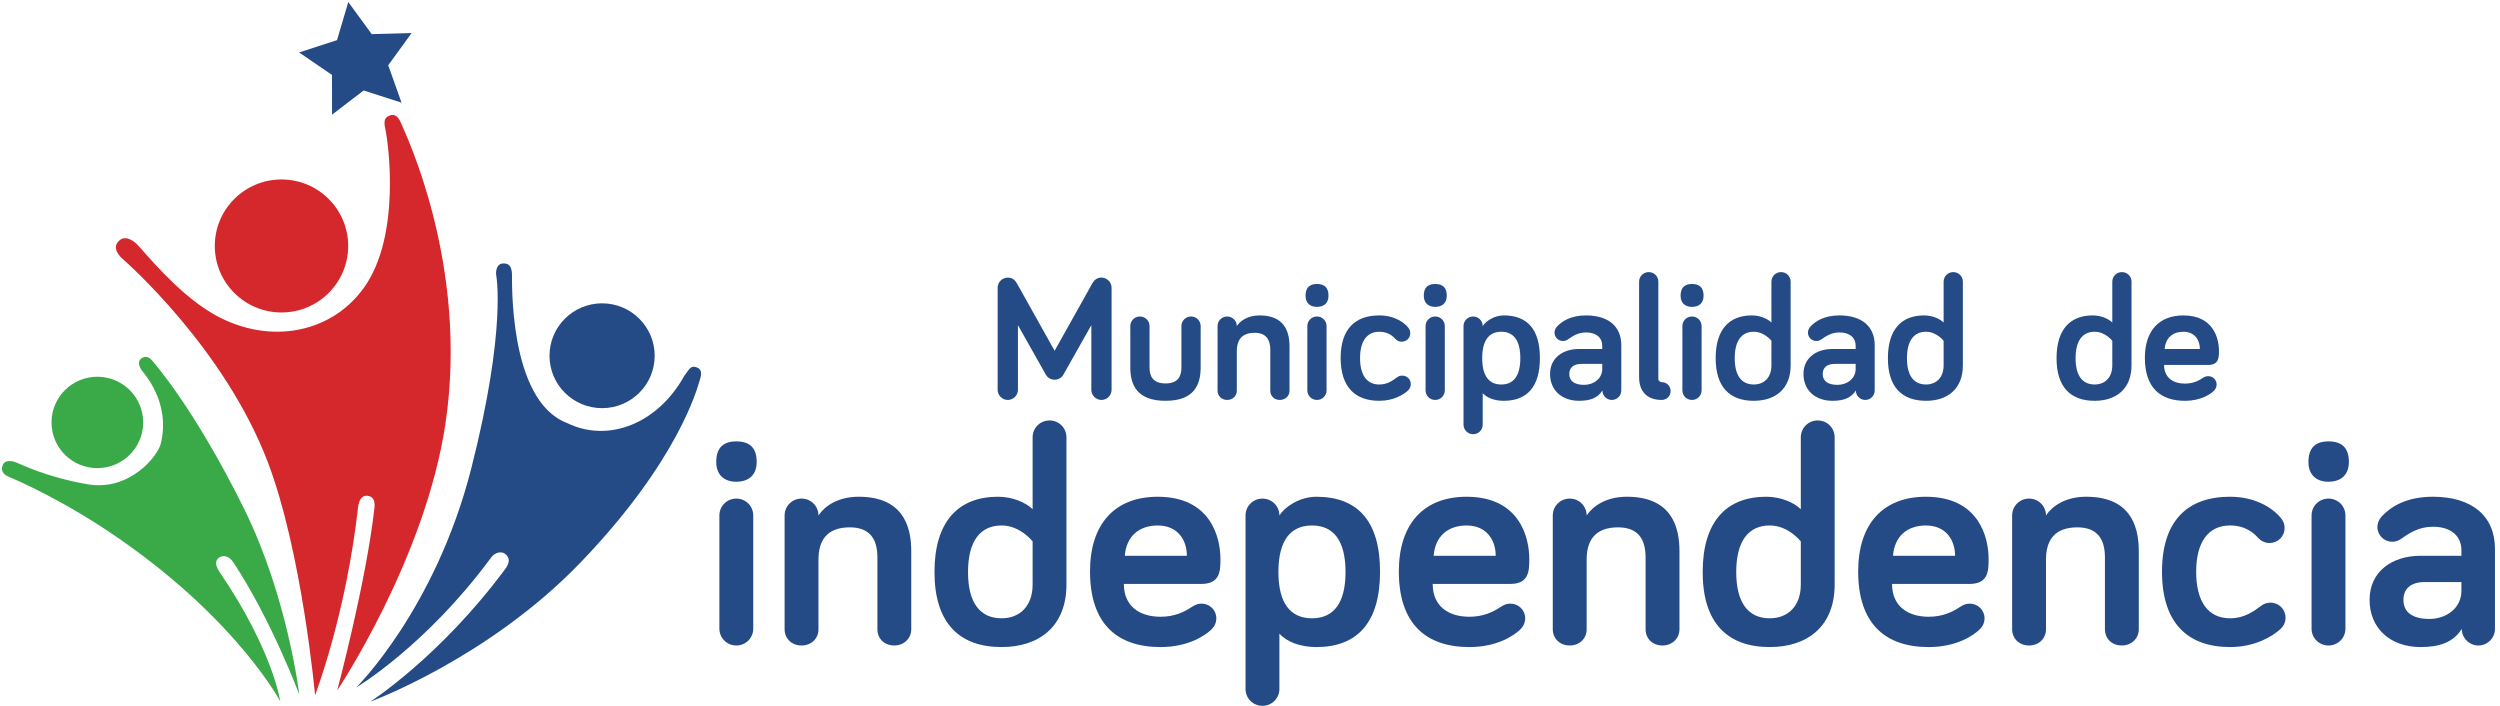 <?xml version="1.0" encoding="UTF-8"?>
<svg width="170px" height="48px" viewBox="0 0 170 48" version="1.1" xmlns="http://www.w3.org/2000/svg" xmlns:xlink="http://www.w3.org/1999/xlink">
    <!-- Generator: Sketch 49.3 (51167) - http://www.bohemiancoding.com/sketch -->
    <title>Group</title>
    <desc>Created with Sketch.</desc>
    <defs></defs>
    <g id="Page-1" stroke="none" stroke-width="1" fill="none" fill-rule="evenodd">
        <g id="Group">
            <path d="M51.221,42.747 C51.221,43.384 50.709,43.894 50.069,43.894 C49.431,43.894 48.918,43.384 48.918,42.747 L48.918,35.051 C48.918,34.414 49.431,33.904 50.069,33.904 C50.709,33.904 51.221,34.414 51.221,35.051 L51.221,42.747 Z M48.705,31.417 C48.705,30.438 49.197,30.014 50.069,30.014 C50.967,30.014 51.455,30.438 51.455,31.417 C51.455,32.246 50.967,32.758 50.069,32.758 C49.197,32.758 48.705,32.246 48.705,31.417 Z" id="Fill-1" fill="#254B87"></path>
            <path d="M61.966,37.474 L61.966,42.789 C61.966,43.427 61.454,43.894 60.816,43.894 C60.132,43.894 59.664,43.427 59.664,42.789 L59.664,37.9 C59.664,36.688 59.173,35.86 57.787,35.86 C56.189,35.86 55.656,36.796 55.656,38.05 L55.656,42.789 C55.656,43.427 55.166,43.894 54.505,43.894 C53.844,43.894 53.353,43.427 53.353,42.789 L53.353,35.051 C53.353,34.414 53.865,33.903 54.505,33.903 C55.144,33.903 55.656,34.414 55.656,35.051 C56.061,34.435 56.956,33.778 58.384,33.778 C61.284,33.778 61.966,35.626 61.966,37.474" id="Fill-3" fill="#254B87"></path>
            <path d="M70.218,36.817 C70.218,36.817 69.385,35.732 68.108,35.732 C66.657,35.732 65.825,36.796 65.825,38.9 C65.825,40.982 66.636,42.044 68.108,42.044 C69.344,42.044 70.218,41.216 70.218,39.748 L70.218,36.817 Z M70.218,34.626 L70.218,29.737 C70.218,29.1 70.729,28.59 71.369,28.59 C72.009,28.59 72.519,29.1 72.519,29.737 L72.519,39.748 C72.519,42.576 70.687,44 68.108,44 C65.229,44 63.545,42.364 63.545,38.9 C63.545,35.433 65.186,33.778 67.873,33.778 C68.897,33.778 69.79,34.202 70.218,34.626 Z" id="Fill-5" fill="#254B87"></path>
            <path d="M76.487,37.794 L80.708,37.794 C80.708,36.752 80.111,35.733 78.726,35.733 C77.488,35.733 76.593,36.432 76.487,37.794 M78.726,33.779 C82.328,33.779 82.989,36.54 82.989,38.005 C82.989,38.792 82.989,39.708 81.688,39.708 L76.422,39.708 C76.422,41.238 77.51,41.939 78.917,41.939 C79.855,41.939 80.517,41.621 81.028,41.282 C81.262,41.131 81.434,41.047 81.71,41.047 C82.264,41.047 82.711,41.492 82.711,42.044 C82.711,42.385 82.541,42.661 82.348,42.832 C81.986,43.172 80.857,44.001 78.917,44.001 C75.954,44.001 74.121,42.408 74.121,38.858 C74.121,35.605 75.825,33.779 78.726,33.779" id="Fill-7" fill="#254B87"></path>
            <path d="M89.215,35.733 C87.722,35.733 86.932,36.796 86.932,38.9 C86.932,40.982 87.722,42.044 89.215,42.044 C90.707,42.044 91.496,40.982 91.496,38.9 C91.496,36.796 90.707,35.733 89.215,35.733 M89.514,33.779 C92.307,33.779 93.843,35.414 93.843,38.878 C93.843,42.344 92.285,44.001 89.514,44.001 C88.448,44.001 87.51,43.661 86.999,43.086 L86.999,46.85 C86.999,47.487 86.486,47.997 85.846,47.997 C85.207,47.997 84.696,47.487 84.696,46.85 L84.696,35.051 C84.696,34.414 85.207,33.904 85.846,33.904 C86.486,33.904 86.999,34.414 86.999,35.051 C87.318,34.522 88.32,33.779 89.514,33.779" id="Fill-9" fill="#254B87"></path>
            <path d="M97.488,37.794 L101.708,37.794 C101.708,36.752 101.112,35.733 99.726,35.733 C98.491,35.733 97.595,36.432 97.488,37.794 M99.726,33.779 C103.329,33.779 103.991,36.54 103.991,38.005 C103.991,38.792 103.991,39.708 102.69,39.708 L97.424,39.708 C97.424,41.238 98.51,41.939 99.919,41.939 C100.856,41.939 101.517,41.621 102.028,41.282 C102.263,41.131 102.434,41.047 102.712,41.047 C103.265,41.047 103.713,41.492 103.713,42.044 C103.713,42.385 103.542,42.661 103.35,42.832 C102.988,43.172 101.859,44.001 99.919,44.001 C96.955,44.001 95.121,42.408 95.121,38.858 C95.121,35.605 96.827,33.779 99.726,33.779" id="Fill-11" fill="#254B87"></path>
            <path d="M114.204,37.474 L114.204,42.789 C114.204,43.427 113.691,43.894 113.052,43.894 C112.369,43.894 111.9,43.427 111.9,42.789 L111.9,37.9 C111.9,36.688 111.41,35.86 110.025,35.86 C108.425,35.86 107.893,36.796 107.893,38.05 L107.893,42.789 C107.893,43.427 107.401,43.894 106.742,43.894 C106.08,43.894 105.589,43.427 105.589,42.789 L105.589,35.051 C105.589,34.414 106.102,33.903 106.742,33.903 C107.381,33.903 107.893,34.414 107.893,35.051 C108.298,34.435 109.194,33.778 110.621,33.778 C113.521,33.778 114.204,35.626 114.204,37.474" id="Fill-13" fill="#254B87"></path>
            <path d="M122.455,36.817 C122.455,36.817 121.622,35.732 120.343,35.732 C118.894,35.732 118.064,36.796 118.064,38.9 C118.064,40.982 118.874,42.044 120.343,42.044 C121.58,42.044 122.455,41.216 122.455,39.748 L122.455,36.817 Z M122.455,34.626 L122.455,29.737 C122.455,29.1 122.966,28.59 123.606,28.59 C124.245,28.59 124.757,29.1 124.757,29.737 L124.757,39.748 C124.757,42.576 122.924,44 120.343,44 C117.466,44 115.782,42.364 115.782,38.9 C115.782,35.433 117.423,33.778 120.109,33.778 C121.132,33.778 122.028,34.202 122.455,34.626 Z" id="Fill-15" fill="#254B87"></path>
            <path d="M128.724,37.794 L132.945,37.794 C132.945,36.752 132.347,35.733 130.961,35.733 C129.726,35.733 128.829,36.432 128.724,37.794 M130.961,33.779 C134.565,33.779 135.225,36.54 135.225,38.005 C135.225,38.792 135.225,39.708 133.924,39.708 L128.66,39.708 C128.66,41.238 129.747,41.939 131.154,41.939 C132.09,41.939 132.751,41.621 133.265,41.282 C133.499,41.131 133.669,41.047 133.946,41.047 C134.501,41.047 134.949,41.492 134.949,42.044 C134.949,42.385 134.777,42.661 134.586,42.832 C134.223,43.172 133.094,44.001 131.154,44.001 C128.19,44.001 126.356,42.408 126.356,38.858 C126.356,35.605 128.062,33.779 130.961,33.779" id="Fill-17" fill="#254B87"></path>
            <path d="M145.438,37.474 L145.438,42.789 C145.438,43.427 144.927,43.894 144.286,43.894 C143.605,43.894 143.135,43.427 143.135,42.789 L143.135,37.9 C143.135,36.688 142.646,35.86 141.259,35.86 C139.661,35.86 139.128,36.796 139.128,38.05 L139.128,42.789 C139.128,43.427 138.636,43.894 137.975,43.894 C137.316,43.894 136.825,43.427 136.825,42.789 L136.825,35.051 C136.825,34.414 137.336,33.903 137.975,33.903 C138.616,33.903 139.128,34.414 139.128,35.051 C139.533,34.435 140.428,33.778 141.856,33.778 C144.757,33.778 145.438,35.626 145.438,37.474" id="Fill-19" fill="#254B87"></path>
            <path d="M151.644,33.778 C153.604,33.778 154.734,34.754 155.117,35.244 C155.288,35.476 155.352,35.647 155.352,35.902 C155.352,36.476 154.903,36.923 154.329,36.923 C153.988,36.923 153.731,36.772 153.54,36.562 C153.263,36.264 152.709,35.732 151.644,35.732 C150.151,35.732 149.34,36.88 149.34,38.878 C149.34,40.918 150.151,42.044 151.644,42.044 C152.624,42.044 153.263,41.558 153.755,41.196 C153.988,41.025 154.18,40.982 154.394,40.982 C154.969,40.982 155.416,41.43 155.416,42.003 C155.416,42.3 155.31,42.555 155.055,42.789 C154.563,43.236 153.391,44 151.644,44 C148.744,44 147.016,42.344 147.016,38.878 C147.016,35.414 148.744,33.778 151.644,33.778" id="Fill-21" fill="#254B87"></path>
            <path d="M159.49,42.747 C159.49,43.384 158.978,43.894 158.338,43.894 C157.699,43.894 157.186,43.384 157.186,42.747 L157.186,35.051 C157.186,34.414 157.699,33.904 158.338,33.904 C158.978,33.904 159.49,34.414 159.49,35.051 L159.49,42.747 Z M156.974,31.417 C156.974,30.438 157.464,30.014 158.338,30.014 C159.234,30.014 159.724,30.438 159.724,31.417 C159.724,32.246 159.234,32.758 158.338,32.758 C157.464,32.758 156.974,32.246 156.974,31.417 Z" id="Fill-23" fill="#254B87"></path>
            <path d="M167.376,40.175 L167.376,39.58 L164.883,39.58 C163.946,39.58 163.434,40.026 163.434,40.791 C163.434,41.599 164.007,42.088 165.203,42.088 C166.333,42.088 167.376,41.366 167.376,40.175 M163.306,36.624 C163.091,36.772 162.923,36.838 162.666,36.838 C162.113,36.838 161.664,36.391 161.664,35.837 C161.664,35.604 161.75,35.35 161.94,35.138 C162.539,34.479 163.605,33.778 165.437,33.778 C168.081,33.778 169.658,35.074 169.658,37.327 L169.658,42.768 C169.658,43.384 169.148,43.894 168.528,43.894 C167.911,43.894 167.4,43.384 167.4,42.768 C166.822,43.681 165.886,44 164.605,44 C162.517,44 161.131,42.704 161.131,40.791 C161.131,38.814 162.728,37.793 164.585,37.793 L167.376,37.793 L167.376,37.41 C167.376,36.455 166.674,35.818 165.437,35.818 C164.5,35.818 163.838,36.242 163.306,36.624" id="Fill-25" fill="#254B87"></path>
            <path d="M71.12,25.482 L69.22,22.112 L69.22,26.508 C69.22,26.883 68.905,27.197 68.529,27.197 C68.154,27.197 67.839,26.883 67.839,26.508 L67.839,19.564 C67.839,19.19 68.154,18.876 68.529,18.876 C68.833,18.876 69.026,19.045 69.147,19.262 L71.714,23.852 L74.282,19.262 C74.402,19.045 74.596,18.876 74.899,18.876 C75.275,18.876 75.588,19.19 75.588,19.564 L75.588,26.508 C75.588,26.883 75.275,27.197 74.899,27.197 C74.524,27.197 74.21,26.883 74.21,26.508 L74.21,22.112 L72.307,25.482 C72.186,25.698 71.956,25.82 71.714,25.82 C71.471,25.82 71.242,25.698 71.12,25.482" id="Fill-27" fill="#254B87"></path>
            <path d="M78.169,22.172 L78.169,24.986 C78.169,25.542 78.364,26.074 79.258,26.074 C80.143,26.074 80.337,25.542 80.337,24.986 L80.337,22.172 C80.337,21.812 80.627,21.521 80.989,21.521 C81.354,21.521 81.645,21.812 81.645,22.172 L81.645,24.986 C81.645,26.17 81.198,27.255 79.258,27.255 C77.309,27.255 76.861,26.17 76.861,24.986 L76.861,22.172 C76.861,21.812 77.152,21.521 77.514,21.521 C77.878,21.521 78.169,21.812 78.169,22.172" id="Fill-29" fill="#254B87"></path>
            <path d="M87.687,23.551 L87.687,26.568 C87.687,26.929 87.397,27.196 87.033,27.196 C86.644,27.196 86.38,26.929 86.38,26.568 L86.38,23.79 C86.38,23.103 86.101,22.631 85.314,22.631 C84.406,22.631 84.103,23.162 84.103,23.874 L84.103,26.568 C84.103,26.929 83.823,27.196 83.448,27.196 C83.073,27.196 82.794,26.929 82.794,26.568 L82.794,22.172 C82.794,21.812 83.086,21.521 83.448,21.521 C83.812,21.521 84.103,21.812 84.103,22.172 C84.333,21.821 84.841,21.448 85.652,21.448 C87.3,21.448 87.687,22.498 87.687,23.551" id="Fill-31" fill="#254B87"></path>
            <path d="M90.206,26.544 C90.206,26.907 89.915,27.197 89.553,27.197 C89.189,27.197 88.898,26.907 88.898,26.544 L88.898,22.172 C88.898,21.812 89.189,21.521 89.553,21.521 C89.915,21.521 90.206,21.812 90.206,22.172 L90.206,26.544 Z M88.778,20.108 C88.778,19.552 89.056,19.311 89.553,19.311 C90.061,19.311 90.338,19.552 90.338,20.108 C90.338,20.578 90.061,20.868 89.553,20.868 C89.056,20.868 88.778,20.578 88.778,20.108 Z" id="Fill-33" fill="#254B87"></path>
            <path d="M93.791,21.448 C94.905,21.448 95.547,22.003 95.764,22.28 C95.862,22.413 95.898,22.51 95.898,22.655 C95.898,22.982 95.644,23.236 95.317,23.236 C95.123,23.236 94.977,23.151 94.869,23.029 C94.711,22.861 94.396,22.559 93.791,22.559 C92.944,22.559 92.484,23.213 92.484,24.346 C92.484,25.505 92.944,26.146 93.791,26.146 C94.348,26.146 94.711,25.869 94.99,25.662 C95.123,25.565 95.232,25.542 95.354,25.542 C95.68,25.542 95.933,25.794 95.933,26.121 C95.933,26.29 95.874,26.436 95.727,26.568 C95.451,26.822 94.783,27.255 93.791,27.255 C92.143,27.255 91.164,26.314 91.164,24.346 C91.164,22.378 92.143,21.448 93.791,21.448" id="Fill-35" fill="#254B87"></path>
            <path d="M98.247,26.544 C98.247,26.907 97.957,27.197 97.593,27.197 C97.23,27.197 96.939,26.907 96.939,26.544 L96.939,22.172 C96.939,21.812 97.23,21.521 97.593,21.521 C97.957,21.521 98.247,21.812 98.247,22.172 L98.247,26.544 Z M96.818,20.108 C96.818,19.552 97.097,19.311 97.593,19.311 C98.101,19.311 98.381,19.552 98.381,20.108 C98.381,20.578 98.101,20.868 97.593,20.868 C97.097,20.868 96.818,20.578 96.818,20.108 Z" id="Fill-37" fill="#254B87"></path>
            <path d="M102.086,22.559 C101.238,22.559 100.79,23.162 100.79,24.358 C100.79,25.543 101.238,26.146 102.086,26.146 C102.933,26.146 103.382,25.543 103.382,24.358 C103.382,23.162 102.933,22.559 102.086,22.559 M102.255,21.448 C103.842,21.448 104.714,22.379 104.714,24.346 C104.714,26.314 103.83,27.255 102.255,27.255 C101.65,27.255 101.117,27.063 100.825,26.737 L100.825,28.874 C100.825,29.236 100.536,29.526 100.173,29.526 C99.809,29.526 99.519,29.236 99.519,28.874 L99.519,22.173 C99.519,21.812 99.809,21.522 100.173,21.522 C100.536,21.522 100.825,21.812 100.825,22.173 C101.007,21.87 101.578,21.448 102.255,21.448" id="Fill-39" fill="#254B87"></path>
            <path d="M108.953,25.082 L108.953,24.745 L107.536,24.745 C107.003,24.745 106.712,24.998 106.712,25.433 C106.712,25.892 107.038,26.17 107.717,26.17 C108.36,26.17 108.953,25.759 108.953,25.082 M106.64,23.066 C106.518,23.151 106.421,23.187 106.276,23.187 C105.962,23.187 105.707,22.933 105.707,22.619 C105.707,22.487 105.756,22.343 105.863,22.22 C106.203,21.848 106.809,21.448 107.851,21.448 C109.353,21.448 110.248,22.185 110.248,23.466 L110.248,26.557 C110.248,26.906 109.958,27.197 109.605,27.197 C109.255,27.197 108.964,26.906 108.964,26.557 C108.639,27.075 108.105,27.255 107.377,27.255 C106.192,27.255 105.404,26.521 105.404,25.433 C105.404,24.308 106.312,23.731 107.366,23.731 L108.953,23.731 L108.953,23.513 C108.953,22.969 108.553,22.606 107.851,22.606 C107.317,22.606 106.943,22.851 106.64,23.066" id="Fill-41" fill="#254B87"></path>
            <path d="M112.768,19.154 L112.768,25.772 C112.768,25.916 112.912,25.986 112.997,25.986 C113.337,25.986 113.602,26.254 113.602,26.592 C113.602,26.929 113.337,27.196 112.997,27.196 C112.051,27.196 111.459,26.665 111.459,25.649 L111.459,19.154 C111.459,18.791 111.749,18.502 112.113,18.502 C112.477,18.502 112.768,18.791 112.768,19.154" id="Fill-43" fill="#254B87"></path>
            <path d="M115.709,26.544 C115.709,26.907 115.418,27.197 115.055,27.197 C114.692,27.197 114.402,26.907 114.402,26.544 L114.402,22.172 C114.402,21.812 114.692,21.521 115.055,21.521 C115.418,21.521 115.709,21.812 115.709,22.172 L115.709,26.544 Z M114.28,20.108 C114.28,19.552 114.561,19.311 115.055,19.311 C115.565,19.311 115.844,19.552 115.844,20.108 C115.844,20.578 115.565,20.868 115.055,20.868 C114.561,20.868 114.28,20.578 114.28,20.108 Z" id="Fill-45" fill="#254B87"></path>
            <path d="M120.457,23.175 C120.457,23.175 119.985,22.559 119.258,22.559 C118.434,22.559 117.962,23.162 117.962,24.358 C117.962,25.542 118.422,26.145 119.258,26.145 C119.961,26.145 120.457,25.674 120.457,24.841 L120.457,23.175 Z M120.457,21.932 L120.457,19.154 C120.457,18.791 120.747,18.502 121.111,18.502 C121.474,18.502 121.764,18.791 121.764,19.154 L121.764,24.841 C121.764,26.447 120.723,27.255 119.258,27.255 C117.624,27.255 116.665,26.326 116.665,24.358 C116.665,22.39 117.599,21.448 119.124,21.448 C119.705,21.448 120.215,21.688 120.457,21.932 Z" id="Fill-47" fill="#254B87"></path>
            <path d="M126.185,25.082 L126.185,24.745 L124.769,24.745 C124.235,24.745 123.945,24.998 123.945,25.433 C123.945,25.892 124.272,26.17 124.949,26.17 C125.591,26.17 126.185,25.759 126.185,25.082 M123.872,23.066 C123.751,23.151 123.654,23.187 123.509,23.187 C123.194,23.187 122.941,22.933 122.941,22.619 C122.941,22.487 122.989,22.343 123.098,22.22 C123.436,21.848 124.042,21.448 125.084,21.448 C126.584,21.448 127.48,22.185 127.48,23.466 L127.48,26.557 C127.48,26.906 127.19,27.197 126.839,27.197 C126.488,27.197 126.196,26.906 126.196,26.557 C125.87,27.075 125.339,27.255 124.61,27.255 C123.424,27.255 122.636,26.521 122.636,25.433 C122.636,24.308 123.544,23.731 124.599,23.731 L126.185,23.731 L126.185,23.513 C126.185,22.969 125.786,22.606 125.084,22.606 C124.55,22.606 124.174,22.851 123.872,23.066" id="Fill-49" fill="#254B87"></path>
            <path d="M132.166,23.175 C132.166,23.175 131.695,22.559 130.97,22.559 C130.145,22.559 129.674,23.162 129.674,24.358 C129.674,25.542 130.133,26.145 130.97,26.145 C131.672,26.145 132.166,25.674 132.166,24.841 L132.166,23.175 Z M132.166,21.932 L132.166,19.154 C132.166,18.791 132.458,18.502 132.822,18.502 C133.185,18.502 133.475,18.791 133.475,19.154 L133.475,24.841 C133.475,26.447 132.434,27.255 130.97,27.255 C129.334,27.255 128.377,26.326 128.377,24.358 C128.377,22.39 129.311,21.448 130.835,21.448 C131.416,21.448 131.925,21.688 132.166,21.932 Z" id="Fill-51" fill="#254B87"></path>
            <path d="M143.636,23.175 C143.636,23.175 143.164,22.559 142.436,22.559 C141.614,22.559 141.14,23.162 141.14,24.358 C141.14,25.542 141.601,26.145 142.436,26.145 C143.139,26.145 143.636,25.674 143.636,24.841 L143.636,23.175 Z M143.636,21.932 L143.636,19.154 C143.636,18.791 143.927,18.502 144.291,18.502 C144.653,18.502 144.943,18.791 144.943,19.154 L144.943,24.841 C144.943,26.447 143.902,27.255 142.436,27.255 C140.802,27.255 139.845,26.326 139.845,24.358 C139.845,22.39 140.778,21.448 142.303,21.448 C142.885,21.448 143.394,21.688 143.636,21.932 Z" id="Fill-53" fill="#254B87"></path>
            <path d="M147.197,23.731 L149.593,23.731 C149.593,23.139 149.255,22.559 148.469,22.559 C147.765,22.559 147.257,22.957 147.197,23.731 M148.469,21.449 C150.514,21.449 150.889,23.018 150.889,23.852 C150.889,24.299 150.889,24.817 150.152,24.817 L147.159,24.817 C147.159,25.687 147.776,26.085 148.576,26.085 C149.109,26.085 149.485,25.905 149.775,25.711 C149.908,25.625 150.005,25.579 150.162,25.579 C150.478,25.579 150.731,25.831 150.731,26.146 C150.731,26.338 150.634,26.496 150.525,26.592 C150.32,26.787 149.679,27.255 148.576,27.255 C146.892,27.255 145.851,26.35 145.851,24.333 C145.851,22.487 146.82,21.449 148.469,21.449" id="Fill-55" fill="#254B87"></path>
            <path d="M8.175,16.305 C8.442,16.103 8.889,16.17 9.367,16.664 C9.844,17.155 11.941,19.782 14.282,21.218 C17.965,23.48 22.39,22.835 24.738,19.578 C27.319,16 26.38,9.559 26.209,8.817 C26.038,8.077 26.24,7.971 26.506,7.855 C26.772,7.74 27.06,7.844 27.282,8.398 C27.502,8.951 31.911,17.964 30.29,28.813 C28.917,38.015 22.929,46.953 22.929,46.953 C22.929,46.953 24.912,39.516 25.462,34.53 C25.531,33.9 25.253,33.766 25.044,33.722 C24.835,33.678 24.481,33.717 24.362,34.379 C23.54,41.8 21.424,47.276 21.424,47.276 C21.424,47.276 20.545,37.54 18.2,31.397 C15.25,23.675 8.588,17.821 8.282,17.556 C7.599,16.871 7.938,16.484 8.175,16.305" id="Fill-57" fill="#D5282C"></path>
            <path d="M23.677,16.724 C23.677,19.224 21.646,21.248 19.143,21.248 C16.636,21.248 14.606,19.224 14.606,16.724 C14.606,14.229 16.636,12.203 19.143,12.203 C21.646,12.203 23.677,14.229 23.677,16.724" id="Fill-59" fill="#D5282C"></path>
            <path d="M24.228,46.745 C24.228,46.745 29.604,41.438 32.046,31.855 C34.486,22.27 33.733,18.651 33.733,18.651 C33.733,18.651 33.672,17.955 34.194,17.916 C34.71,17.876 34.785,18.259 34.813,18.597 C34.839,18.909 34.534,27.214 38.54,28.756 C41.372,30.152 44.747,28.794 46.54,25.542 C46.9,25.068 46.979,24.82 47.398,24.991 C47.816,25.161 47.666,25.599 47.55,25.96 C47.435,26.321 46.157,31.307 39.484,38.242 C33.19,44.785 25.18,47.714 25.18,47.714 C25.18,47.714 29.939,44.659 34.354,38.693 C34.686,38.246 34.664,37.923 34.365,37.674 C34.137,37.481 33.684,37.523 33.4,37.908 C28.983,43.912 24.228,46.745 24.228,46.745" id="Fill-61" fill="#254B87"></path>
            <path d="M44.518,24.19 C44.518,26.16 42.917,27.755 40.943,27.755 C38.967,27.755 37.366,26.16 37.366,24.19 C37.366,22.223 38.967,20.626 40.943,20.626 C42.917,20.626 44.518,22.223 44.518,24.19" id="Fill-63" fill="#254B87"></path>
            <path d="M20.351,47.233 C20.351,47.233 19.571,40.602 16.597,34.594 C13.184,27.691 10.455,24.662 10.349,24.522 C10.245,24.383 9.966,24.133 9.632,24.355 C9.303,24.573 9.504,24.969 9.608,25.142 C9.712,25.318 11.635,27.286 10.934,30.166 C10.72,31.041 8.787,33.417 5.97,32.932 C3.152,32.449 1.422,31.565 1.078,31.436 C0.734,31.306 0.335,31.306 0.207,31.577 C0.075,31.849 0.075,32.206 0.593,32.421 C1.107,32.634 4.448,34.062 8.346,36.8 C16.226,42.332 19.058,47.696 19.058,47.696 C19.058,47.696 18.573,44.243 14.95,38.925 C14.639,38.467 14.609,38.136 14.879,37.931 C15.151,37.724 15.564,37.783 15.861,38.231 C18.46,42.158 20.351,47.233 20.351,47.233" id="Fill-65" fill="#3AAA49"></path>
            <path d="M9.738,28.727 C9.738,30.442 8.34,31.833 6.619,31.833 C4.898,31.833 3.503,30.442 3.503,28.727 C3.503,27.01 4.898,25.618 6.619,25.618 C8.34,25.618 9.738,27.01 9.738,28.727" id="Fill-67" fill="#3AAA49"></path>
            <polygon id="Fill-69" fill="#254B87" points="27.305 6.981 24.727 6.153 22.58 7.798 22.575 5.096 20.339 3.566 22.917 2.729 23.684 0.138 25.279 2.321 27.988 2.248 26.4 4.438"></polygon>
        </g>
    </g>
</svg>